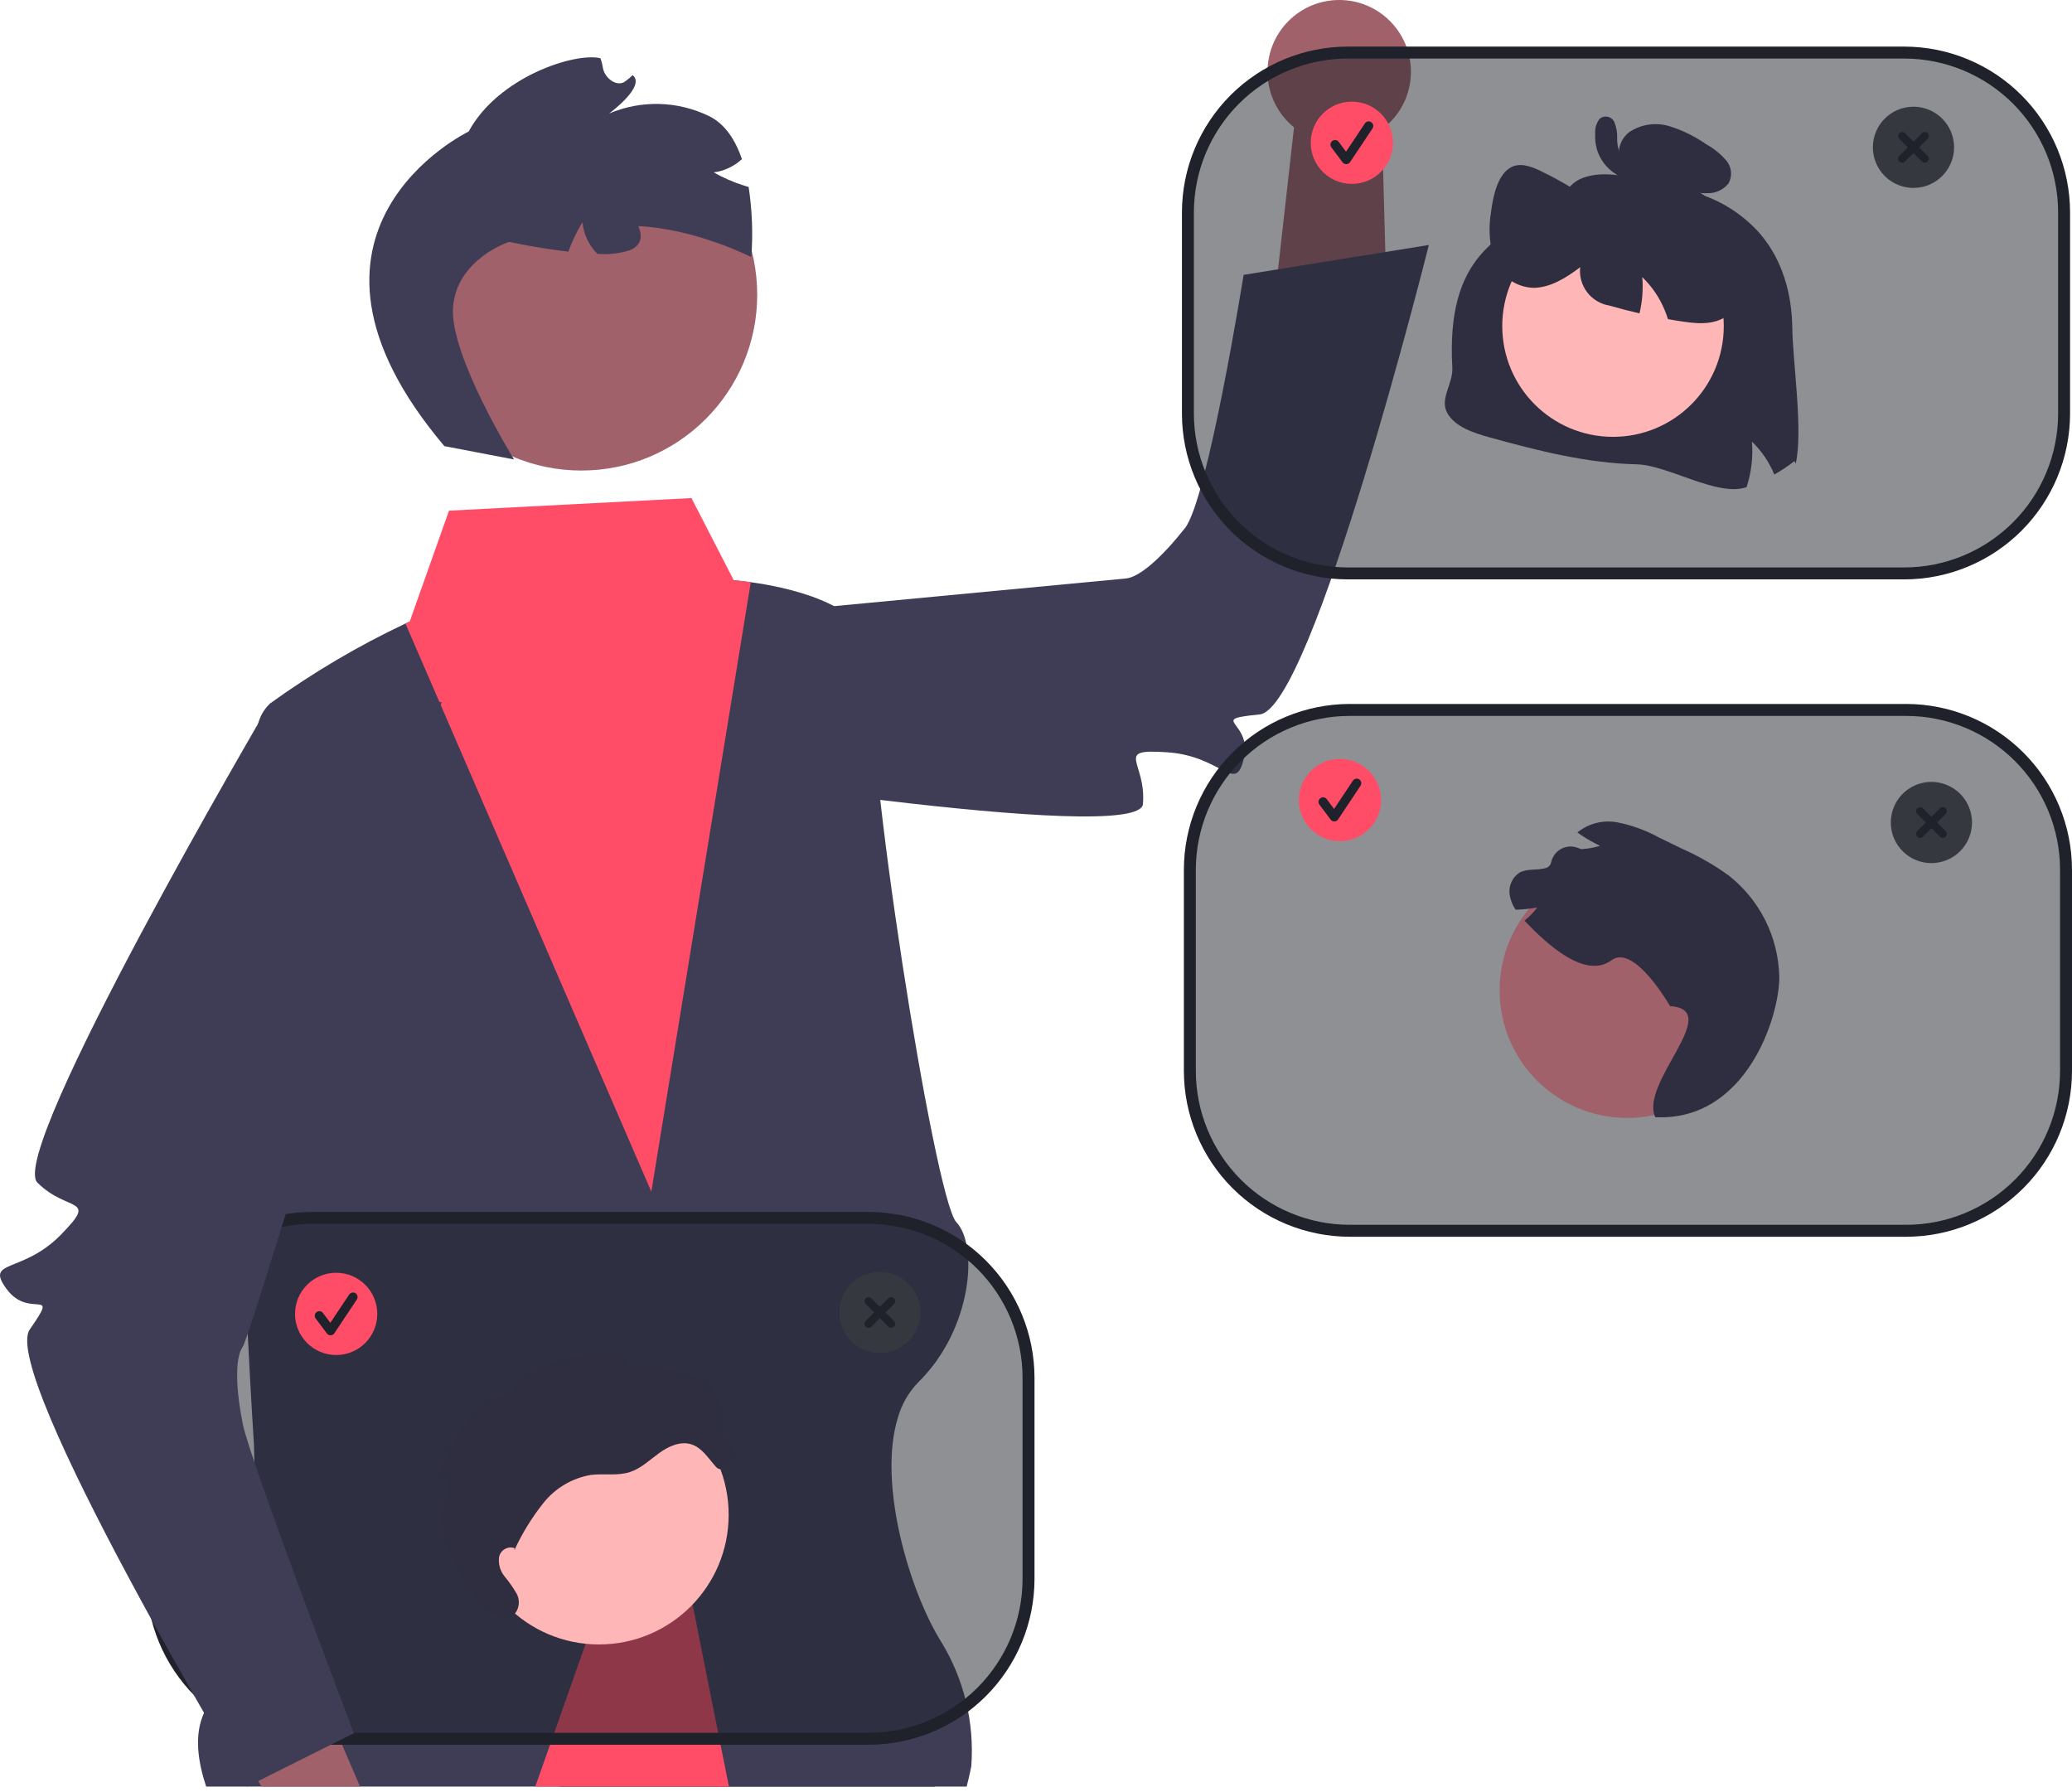 <svg width="340" height="294" viewBox="0 0 340 294" fill="none" xmlns="http://www.w3.org/2000/svg">
<path d="M91.719 293.141L118.45 287.347L149.423 280.627C149.423 280.627 151.1 285.758 153.452 293.141H91.719Z" fill="#2F2E41"/>
<path d="M159.383 289.812C159.383 289.812 159.133 291.151 158.62 293.141H33.827C32.45 288.949 31.837 284.631 33.476 281.065C33.752 280.442 34.1 279.854 34.515 279.313C34.822 278.888 35.165 278.49 35.541 278.124C37.994 275.696 39.495 270.465 40.397 264.508C41.478 256.363 41.926 248.145 41.736 239.93C41.748 239.918 41.748 239.918 41.736 239.918C41.711 237.978 41.66 236.814 41.66 236.814C41.66 236.814 41.185 229.643 40.647 218.806C40.659 218.806 40.647 218.793 40.647 218.793C39.17 189.547 37.168 133.558 42.361 118.716C42.693 117.465 43.364 116.33 44.301 115.437C51.293 110.391 58.732 105.996 66.527 102.309C66.977 102.109 67.215 101.996 67.215 101.996L84.347 101.671L105.621 97.917L120.401 95.214C120.401 95.214 121.49 95.289 123.192 95.526C128.848 96.302 141.287 98.843 143.04 106.201C143.04 106.214 143.052 106.226 143.052 106.239C143.273 107.203 143.312 108.201 143.165 109.18C141.488 121.444 153.326 196.768 156.931 200.535C160.535 204.302 159.584 218.067 150.673 226.815C149.103 228.433 147.96 230.415 147.345 232.584C143.978 243.409 149.259 261.092 154.428 269.364C158.183 275.492 159.916 282.645 159.383 289.812Z" fill="#3F3D56"/>
<path d="M59.082 293.141H42.913L42.362 292.228L34.516 279.313L30.186 272.179L40.397 264.509L45.203 260.905L55.803 285.52L59.082 293.141Z" fill="#A0616A"/>
<path d="M119.614 293.141H87.84L108.126 235.575L118.45 287.347L119.614 293.141Z" fill="#FF4D67"/>
<path opacity="0.5" d="M142.554 199.838H51.22C36.739 199.838 25 211.577 25 226.058V259.078C25 273.559 36.739 285.298 51.22 285.298H142.554C157.035 285.298 168.774 273.559 168.774 259.078V226.058C168.774 211.577 157.035 199.838 142.554 199.838Z" fill="#1F222A"/>
<path d="M142.554 286.278H51.22C44.008 286.27 37.095 283.402 31.995 278.303C26.896 273.203 24.028 266.289 24.02 259.078V226.058C24.028 218.847 26.896 211.933 31.995 206.834C37.095 201.734 44.008 198.866 51.22 198.858H142.554C149.765 198.866 156.679 201.734 161.778 206.834C166.878 211.933 169.746 218.847 169.754 226.058V259.078C169.746 266.289 166.878 273.203 161.778 278.303C156.679 283.402 149.765 286.27 142.554 286.278ZM51.22 200.818C44.528 200.826 38.113 203.488 33.381 208.219C28.649 212.951 25.988 219.367 25.98 226.058V259.078C25.988 265.77 28.649 272.185 33.381 276.917C38.113 281.648 44.528 284.31 51.22 284.318H142.554C149.245 284.31 155.661 281.648 160.393 276.917C165.124 272.185 167.786 265.77 167.793 259.078V226.058C167.786 219.367 165.124 212.951 160.393 208.219C155.661 203.488 149.245 200.826 142.554 200.818H51.22Z" fill="#1F222A"/>
<path d="M98.291 269.823C110.042 269.823 119.568 260.297 119.568 248.546C119.568 236.794 110.042 227.268 98.291 227.268C86.54 227.268 77.014 236.794 77.014 248.546C77.014 260.297 86.54 269.823 98.291 269.823Z" fill="#FFB6B6"/>
<path d="M84.43 254.012C84.165 253.923 83.884 253.892 83.607 253.921C83.329 253.95 83.061 254.038 82.82 254.179C82.579 254.321 82.371 254.512 82.211 254.741C82.05 254.969 81.941 255.229 81.89 255.504C81.819 256.067 81.865 256.639 82.024 257.184C82.182 257.73 82.451 258.237 82.812 258.675C83.539 259.545 84.19 260.475 84.758 261.455C85.036 261.951 85.166 262.516 85.133 263.084C85.1 263.651 84.906 264.197 84.574 264.658C84.211 265.011 83.756 265.254 83.261 265.358C82.766 265.463 82.251 265.424 81.777 265.248C80.833 264.879 79.999 264.276 79.352 263.496C75.284 259.082 71.041 251.756 73.12 246.126C73.293 245.524 73.362 244.897 73.323 244.272C73.363 243.556 73.496 242.477 72.821 242.233C70.938 241.553 76.221 230.546 84.376 228.152C83.979 224.394 103.598 218.988 102.527 223.706C102.334 224.553 104.229 224.093 105.097 224.14C111.753 224.5 119.27 226.173 118.664 233.888C118.429 236.875 119.665 236.186 120.657 239.014C119.112 239.935 118.605 241.956 117.413 240.608C116.221 239.259 115.204 237.57 113.495 237.004C111.677 236.401 109.703 237.303 108.152 238.428C106.601 239.552 105.178 240.95 103.355 241.539C101.31 242.2 99.08 241.74 96.948 242.008C93.905 242.53 91.158 244.144 89.221 246.547C87.312 248.936 85.7 251.548 84.422 254.327" fill="#2F2E41"/>
<path d="M227.535 49.007L227.176 35.911L226.697 18.35L212.696 17.703L210.737 35.152L208.91 51.366L227.535 49.007Z" fill="#A0616A"/>
<path d="M84.137 104.455L103.777 125.533C103.777 125.533 186.995 138.973 187.552 131.916C188.109 124.859 182.627 122.815 191.613 123.442C200.598 124.069 202.758 130.453 204.127 124.347C205.497 118.242 197.962 118.092 206.686 117.227C215.409 116.361 234.463 40.197 234.463 40.197L204.07 45.099C204.07 45.099 198.163 81.924 194.458 86.631C190.754 91.337 187.037 94.714 184.752 94.917C182.467 95.121 84.137 104.455 84.137 104.455Z" fill="#3F3D56"/>
<path opacity="0.5" d="M312.8 116.487H221.466C206.985 116.487 195.246 128.226 195.246 142.707V175.727C195.246 190.208 206.985 201.947 221.466 201.947H312.8C327.281 201.947 339.02 190.208 339.02 175.727V142.707C339.02 128.226 327.281 116.487 312.8 116.487Z" fill="#1F222A"/>
<path d="M312.8 202.928H221.466C214.255 202.919 207.341 200.051 202.242 194.952C197.142 189.852 194.274 182.939 194.266 175.727V142.707C194.274 135.496 197.142 128.582 202.242 123.483C207.341 118.384 214.255 115.515 221.466 115.507H312.8C320.011 115.515 326.925 118.384 332.024 123.483C337.124 128.582 339.992 135.496 340 142.707V175.727C339.992 182.939 337.124 189.852 332.024 194.952C326.925 200.051 320.011 202.919 312.8 202.928V202.928ZM221.466 117.468C214.774 117.475 208.359 120.137 203.627 124.869C198.896 129.6 196.234 136.016 196.226 142.707V175.727C196.234 182.419 198.896 188.834 203.627 193.566C208.359 198.298 214.774 200.959 221.466 200.967H312.8C319.492 200.959 325.907 198.298 330.639 193.566C335.37 188.834 338.032 182.419 338.04 175.727V142.707C338.032 136.016 335.37 129.6 330.639 124.869C325.907 120.137 319.492 117.475 312.8 117.468L221.466 117.468Z" fill="#1F222A"/>
<path d="M267.015 183.429C278.581 183.429 287.956 174.053 287.956 162.488C287.956 150.923 278.581 141.547 267.015 141.547C255.45 141.547 246.074 150.923 246.074 162.488C246.074 174.053 255.45 183.429 267.015 183.429Z" fill="#A0616A"/>
<path d="M271.607 183.31C269.036 177.578 282.966 165.684 274.041 165.081C274.041 165.081 268.173 154.794 264.448 157.552C260.134 160.745 253.848 154.945 250.155 151.065C250.941 150.431 251.646 149.703 252.255 148.897C251.081 149.112 249.892 149.237 248.7 149.269C248.257 148.614 247.947 147.879 247.788 147.104C247.615 146.371 247.67 145.603 247.947 144.902C248.223 144.202 248.707 143.602 249.333 143.185C250.687 142.431 252.416 142.891 253.862 142.35C254.042 142.262 254.199 142.132 254.318 141.97C254.437 141.808 254.515 141.619 254.545 141.421C254.654 140.953 254.864 140.515 255.161 140.138C255.458 139.761 255.834 139.455 256.264 139.24C256.693 139.025 257.164 138.907 257.644 138.896C258.124 138.884 258.6 138.978 259.04 139.171C259.207 139.266 259.396 139.319 259.588 139.324C260.596 139.26 261.593 139.076 262.558 138.776C261.476 138.269 260.433 137.681 259.44 137.017C259.236 136.878 259.032 136.74 258.832 136.593C259.731 135.862 260.777 135.335 261.899 135.046C263.021 134.757 264.193 134.714 265.333 134.92C267.724 135.385 270.028 136.217 272.165 137.387C273.431 138.004 274.695 138.619 275.956 139.234C278.678 140.432 281.265 141.915 283.675 143.658C286.189 145.634 288.236 148.141 289.669 150.999C291.102 153.858 291.886 156.997 291.965 160.194C292.08 166.571 286.624 184.048 271.607 183.31Z" fill="#2F2E41"/>
<path d="M219.871 138.018C223.598 138.018 226.619 134.997 226.619 131.27C226.619 127.543 223.598 124.521 219.871 124.521C216.144 124.521 213.123 127.543 213.123 131.27C213.123 134.997 216.144 138.018 219.871 138.018Z" fill="#FF4D67"/>
<path d="M218.95 134.781C218.834 134.781 218.719 134.754 218.614 134.702C218.51 134.65 218.42 134.574 218.35 134.481L216.509 132.026C216.449 131.948 216.405 131.858 216.38 131.762C216.355 131.666 216.349 131.566 216.363 131.468C216.376 131.37 216.409 131.276 216.46 131.191C216.51 131.105 216.577 131.031 216.656 130.972C216.735 130.912 216.825 130.869 216.921 130.845C217.017 130.82 217.117 130.815 217.215 130.829C217.313 130.844 217.407 130.877 217.492 130.928C217.577 130.979 217.651 131.046 217.71 131.126L218.914 132.731L222.008 128.091C222.118 127.926 222.29 127.811 222.485 127.772C222.68 127.733 222.883 127.773 223.048 127.883C223.214 127.994 223.329 128.165 223.368 128.361C223.407 128.556 223.367 128.758 223.257 128.924L219.575 134.447C219.508 134.547 219.419 134.629 219.313 134.688C219.208 134.746 219.091 134.778 218.971 134.781L218.95 134.781Z" fill="#1F222A"/>
<path d="M66.533 102.309L106.88 195.529L123.198 95.526C121.496 95.289 120.408 95.214 120.408 95.214L113.462 81.723L73.679 83.788L67.222 101.997C67.222 101.997 66.984 102.109 66.533 102.309Z" fill="#FF4D67"/>
<path d="M72.465 115.205L43.682 116.457C43.682 116.457 1.133 189.04 6.139 194.046C11.144 199.052 16.258 196.21 9.947 202.637C3.636 209.063 -2.621 206.56 1.133 211.566C4.887 216.572 9.893 210.939 4.887 218.135C-0.119 225.332 40.553 293.141 40.553 293.141L58.073 284.381C58.073 284.381 41.024 239.581 39.85 233.708C38.676 227.835 38.521 222.815 39.85 220.945C41.179 219.075 72.465 115.205 72.465 115.205Z" fill="#3F3D56"/>
<path d="M55.162 222.333C58.889 222.333 61.91 219.312 61.91 215.585C61.91 211.858 58.889 208.836 55.162 208.836C51.435 208.836 48.414 211.858 48.414 215.585C48.414 219.312 51.435 222.333 55.162 222.333Z" fill="#FF4D67"/>
<path d="M54.241 219.096C54.124 219.096 54.01 219.069 53.905 219.017C53.801 218.965 53.711 218.889 53.641 218.796L51.8 216.341C51.74 216.263 51.696 216.173 51.671 216.077C51.646 215.981 51.64 215.881 51.654 215.783C51.667 215.685 51.7 215.591 51.751 215.506C51.801 215.42 51.868 215.346 51.947 215.286C52.026 215.227 52.116 215.184 52.212 215.16C52.308 215.135 52.408 215.13 52.506 215.144C52.604 215.159 52.698 215.192 52.783 215.243C52.868 215.294 52.942 215.361 53.001 215.441L54.205 217.046L57.298 212.406C57.353 212.324 57.423 212.254 57.505 212.199C57.587 212.144 57.679 212.106 57.776 212.087C57.873 212.067 57.972 212.067 58.069 212.086C58.166 212.105 58.258 212.143 58.34 212.198C58.422 212.253 58.492 212.323 58.547 212.405C58.602 212.487 58.64 212.579 58.659 212.675C58.678 212.772 58.679 212.872 58.66 212.968C58.64 213.065 58.602 213.157 58.548 213.239L54.866 218.762C54.799 218.862 54.709 218.944 54.604 219.003C54.499 219.061 54.382 219.093 54.262 219.096L54.241 219.096Z" fill="#1F222A"/>
<path d="M144.379 222.013C143.062 222.013 141.773 221.623 140.678 220.891C139.582 220.158 138.728 219.118 138.224 217.901C137.72 216.683 137.588 215.343 137.845 214.051C138.102 212.759 138.736 211.572 139.668 210.64C140.6 209.708 141.787 209.074 143.079 208.816C144.372 208.559 145.711 208.691 146.929 209.196C148.146 209.7 149.187 210.554 149.919 211.649C150.651 212.745 151.042 214.033 151.042 215.351C151.042 217.118 150.34 218.813 149.09 220.062C147.841 221.311 146.146 222.013 144.379 222.013V222.013Z" fill="#35383F"/>
<path d="M146.702 216.745L145.308 215.351L146.702 213.956C146.824 213.833 146.892 213.666 146.891 213.493C146.891 213.319 146.822 213.153 146.699 213.03C146.576 212.907 146.41 212.838 146.236 212.837C146.063 212.837 145.896 212.905 145.772 213.027L144.378 214.421L142.984 213.027C142.861 212.904 142.694 212.836 142.52 212.836C142.346 212.836 142.179 212.905 142.056 213.028C141.933 213.151 141.864 213.318 141.864 213.492C141.863 213.666 141.932 213.833 142.055 213.956L143.449 215.351L142.055 216.745C141.993 216.806 141.944 216.878 141.911 216.958C141.877 217.038 141.86 217.124 141.859 217.21C141.859 217.297 141.876 217.383 141.909 217.463C141.942 217.543 141.991 217.616 142.052 217.677C142.113 217.738 142.186 217.787 142.266 217.82C142.346 217.853 142.432 217.87 142.519 217.87C142.605 217.869 142.691 217.852 142.771 217.818C142.851 217.785 142.923 217.736 142.984 217.674L144.378 216.28L145.772 217.674C145.896 217.797 146.063 217.866 146.237 217.865C146.411 217.865 146.578 217.796 146.701 217.673C146.824 217.55 146.893 217.383 146.893 217.209C146.893 217.035 146.825 216.868 146.702 216.745Z" fill="#1F222A"/>
<path d="M316.93 141.62C315.612 141.62 314.324 141.229 313.229 140.497C312.133 139.765 311.279 138.725 310.775 137.507C310.27 136.29 310.139 134.95 310.396 133.658C310.653 132.365 311.287 131.178 312.219 130.247C313.151 129.315 314.338 128.68 315.63 128.423C316.923 128.166 318.262 128.298 319.48 128.802C320.697 129.307 321.738 130.161 322.47 131.256C323.202 132.352 323.592 133.64 323.592 134.958C323.592 136.725 322.891 138.419 321.641 139.669C320.392 140.918 318.697 141.62 316.93 141.62V141.62Z" fill="#35383F"/>
<path d="M319.255 136.352L317.86 134.957L319.255 133.563C319.316 133.502 319.365 133.43 319.399 133.35C319.432 133.27 319.45 133.184 319.45 133.098C319.45 133.011 319.433 132.925 319.4 132.845C319.367 132.765 319.319 132.692 319.257 132.631C319.196 132.57 319.123 132.521 319.043 132.488C318.963 132.455 318.877 132.438 318.791 132.438C318.704 132.439 318.618 132.456 318.538 132.49C318.459 132.523 318.386 132.572 318.325 132.634L316.931 134.028L315.537 132.634C315.414 132.511 315.247 132.442 315.073 132.443C314.899 132.443 314.732 132.512 314.609 132.635C314.486 132.758 314.417 132.925 314.416 133.099C314.416 133.273 314.485 133.44 314.607 133.563L316.002 134.957L314.607 136.352C314.546 136.412 314.497 136.485 314.463 136.565C314.43 136.645 314.412 136.73 314.412 136.817C314.412 136.904 314.429 136.99 314.462 137.07C314.495 137.15 314.543 137.223 314.605 137.284C314.666 137.345 314.739 137.394 314.819 137.427C314.899 137.46 314.985 137.477 315.071 137.476C315.158 137.476 315.244 137.459 315.324 137.425C315.404 137.392 315.476 137.343 315.537 137.281L316.931 135.887L318.325 137.281C318.386 137.342 318.459 137.391 318.538 137.424C318.618 137.458 318.704 137.475 318.79 137.475C318.877 137.475 318.962 137.458 319.042 137.425C319.122 137.392 319.195 137.343 319.256 137.282C319.317 137.221 319.366 137.149 319.399 137.069C319.432 136.989 319.449 136.903 319.448 136.817C319.448 136.73 319.431 136.645 319.398 136.565C319.365 136.485 319.316 136.413 319.255 136.352V136.352Z" fill="#1F222A"/>
<path d="M95.4 77.205C111.335 77.205 124.252 64.287 124.252 48.352C124.252 32.417 111.335 19.499 95.4 19.499C79.465 19.499 66.547 32.417 66.547 48.352C66.547 64.287 79.465 77.205 95.4 77.205Z" fill="#A0616A"/>
<path d="M72.915 73.201L84.353 75.391C84.353 75.391 73.716 58.221 74.341 50.362C74.967 42.503 83.527 39.687 83.527 39.687C83.527 39.687 88.27 40.714 93.263 41.289C93.861 39.605 94.637 37.99 95.578 36.471C95.764 38.432 96.632 40.266 98.031 41.652C99.861 41.809 101.704 41.597 103.45 41.026C105.427 40.126 105.39 38.561 104.739 37.097C114.262 37.56 123.285 42.19 123.285 42.19C123.573 38.348 123.426 34.486 122.847 30.677C122.572 30.602 122.297 30.514 122.021 30.427C120.316 29.887 118.671 29.17 117.116 28.287C118.847 28.057 120.465 27.296 121.746 26.109C120.695 23.031 119.018 20.365 116.377 19.064C113.83 17.818 111.044 17.134 108.209 17.058C105.374 16.983 102.556 17.517 99.946 18.626C99.946 18.626 106.065 14.158 103.813 12.331C103.663 12.481 103.513 12.619 103.35 12.757C103.137 12.932 102.899 13.119 102.674 13.295C101.285 14.421 99.207 12.832 98.932 11.13C98.903 10.915 98.861 10.702 98.807 10.491C98.77 10.316 98.719 10.141 98.669 9.978C98.627 9.834 98.577 9.692 98.519 9.553C94.352 8.552 81.75 12.619 76.907 21.579C76.907 21.579 43.056 37.848 72.915 73.201Z" fill="#3F3D56"/>
<path d="M219.757 23.53C226.255 23.53 231.522 18.262 231.522 11.765C231.522 5.267 226.255 0 219.757 0C213.259 0 207.992 5.267 207.992 11.765C207.992 18.262 213.259 23.53 219.757 23.53Z" fill="#A0616A"/>
<path opacity="0.5" d="M312.482 8.627H221.148C206.667 8.627 194.928 20.366 194.928 34.847V67.867C194.928 82.348 206.667 94.087 221.148 94.087H312.482C326.963 94.087 338.702 82.348 338.702 67.867V34.847C338.702 20.366 326.963 8.627 312.482 8.627Z" fill="#1F222A"/>
<path d="M312.482 95.068H221.148C213.936 95.059 207.022 92.191 201.923 87.092C196.824 81.993 193.955 75.079 193.947 67.867V34.847C193.955 27.636 196.824 20.722 201.923 15.622C207.022 10.523 213.936 7.655 221.148 7.646H312.482C319.694 7.655 326.608 10.523 331.707 15.622C336.806 20.722 339.675 27.636 339.683 34.847V67.867C339.675 75.079 336.806 81.993 331.707 87.092C326.608 92.191 319.694 95.059 312.482 95.068V95.068ZM221.148 9.607C214.456 9.615 208.041 12.277 203.309 17.008C198.577 21.74 195.916 28.155 195.908 34.847V67.867C195.916 74.559 198.577 80.974 203.309 85.706C208.041 90.438 214.456 93.099 221.148 93.107H312.482C319.174 93.099 325.59 90.438 330.321 85.706C335.053 80.974 337.715 74.559 337.722 67.867V34.847C337.715 28.155 335.053 21.74 330.321 17.008C325.59 12.277 319.174 9.615 312.482 9.607H221.148Z" fill="#1F222A"/>
<path d="M294.104 53.81C294.164 59.298 295.911 70.722 294.659 76.097L294.456 75.647C293.416 76.472 292.31 77.212 291.15 77.859C290.314 75.824 289.063 73.986 287.477 72.462C287.686 74.984 287.388 77.523 286.6 79.928C281.915 81.615 273.691 76.3 268.593 76.187C260.392 76 252.401 73.961 244.567 71.802C241.786 71.037 238.727 70.04 237.468 67.731C236.209 65.422 238.463 62.93 238.315 60.325C237.265 41.767 246.104 38.656 254.515 33.697C256.366 32.606 257.274 30.256 259.365 29.342C262.266 28.075 265.722 28.682 268.878 29.319C268.094 29.061 267.39 28.605 266.834 27.996C266.277 27.387 265.886 26.645 265.7 25.841C265.568 25.053 265.657 24.244 265.956 23.503C266.255 22.762 266.752 22.119 267.394 21.643C268.351 21.017 269.434 20.608 270.566 20.446C271.698 20.284 272.852 20.373 273.946 20.706C276.09 21.376 278.117 22.372 279.958 23.659C281.208 24.345 282.325 25.249 283.257 26.328C283.695 26.839 283.968 27.471 284.038 28.141C284.107 28.811 283.971 29.486 283.646 30.076C283.246 30.582 282.737 30.991 282.157 31.273C281.577 31.555 280.94 31.702 280.295 31.703C279.302 31.732 278.308 31.629 277.342 31.396C281.772 32.489 285.765 34.905 288.789 38.322C292.545 42.693 294.036 48.323 294.104 53.81Z" fill="#2F2E41"/>
<path d="M264.684 71.677C274.722 71.677 282.859 63.54 282.859 53.503C282.859 43.465 274.722 35.328 264.684 35.328C254.647 35.328 246.51 43.465 246.51 53.503C246.51 63.54 254.647 71.677 264.684 71.677Z" fill="#FFB6B6"/>
<path d="M284.516 50.759C282.379 53.346 279.201 53.211 276.374 52.798C275.482 52.671 274.59 52.528 273.698 52.364C273.541 51.861 273.361 51.359 273.158 50.872C272.322 48.837 271.071 46.999 269.485 45.474C269.652 47.468 269.498 49.475 269.028 51.419C267.371 51.037 265.722 50.609 264.08 50.137C262.628 49.901 261.321 49.116 260.431 47.944C259.541 46.772 259.135 45.303 259.297 43.84C256.936 45.639 254.365 47.198 251.666 47.228C250.145 47.189 248.676 46.663 247.475 45.728C246.275 44.793 245.405 43.498 244.994 42.033C244.367 39.66 244.258 37.181 244.672 34.762C245.031 31.876 245.841 28.705 247.79 27.543C249.357 26.598 251.164 27.273 252.775 28.037C256.326 29.741 259.692 31.806 262.821 34.2L262.858 34.987C263.668 31.111 266.344 28.12 269.26 27.82C271.224 27.625 273.143 28.532 274.995 29.447C277.415 30.514 279.666 31.931 281.674 33.652C283.944 35.717 285.52 38.432 286.187 41.426C286.885 44.672 286.36 48.525 284.516 50.759Z" fill="#2F2E41"/>
<path d="M266.526 25.536C266.713 25.552 266.255 25.447 266.404 25.509C266.331 25.476 266.261 25.437 266.194 25.392C266.183 25.385 266.035 25.265 266.132 25.349C265.909 25.175 265.742 24.942 265.649 24.676C265.443 24.029 265.347 23.352 265.365 22.673C265.402 21.781 265.25 20.891 264.919 20.062C264.821 19.838 264.671 19.64 264.482 19.484C264.292 19.328 264.069 19.219 263.83 19.166C263.591 19.112 263.343 19.116 263.105 19.177C262.868 19.238 262.648 19.353 262.464 19.515C261.946 20.213 261.695 21.074 261.758 21.941C261.711 22.78 261.8 23.621 262.022 24.432C262.402 25.765 263.162 26.959 264.209 27.868C265.418 28.927 266.936 29.568 268.538 29.695C268.759 29.691 268.973 29.622 269.154 29.497C269.336 29.373 269.478 29.198 269.562 28.995C269.646 28.791 269.669 28.568 269.629 28.351C269.588 28.135 269.486 27.935 269.334 27.776L267.321 25.866C267.11 25.657 266.825 25.54 266.528 25.541C266.231 25.542 265.946 25.661 265.736 25.871C265.526 26.081 265.408 26.365 265.407 26.662C265.406 26.959 265.522 27.244 265.731 27.456L267.743 29.366L268.538 27.446C268.206 27.416 267.879 27.35 267.561 27.247C267.218 27.151 266.889 27.007 266.586 26.819C266.288 26.656 266.01 26.461 265.755 26.238C265.591 26.095 265.435 25.943 265.288 25.784C265.234 25.726 265.181 25.667 265.13 25.607C265.134 25.612 264.918 25.341 265.011 25.465C264.778 25.147 264.576 24.808 264.406 24.452C264.346 24.326 264.297 24.195 264.258 24.061C264.187 23.84 264.129 23.616 264.084 23.389C263.998 22.911 263.973 22.425 264.007 21.941C264.017 21.735 264.037 21.531 264.068 21.328C264.097 21.221 264.118 21.112 264.131 21.002C264.135 20.729 264.094 21.148 263.952 21.211L263.384 21.365C263.292 21.357 263.202 21.329 263.122 21.282C263.042 21.235 262.974 21.171 262.922 21.094C262.898 21 262.905 21.017 262.942 21.144C262.984 21.293 263.017 21.445 263.041 21.599C263.084 21.955 263.109 22.314 263.116 22.673C263.123 23.434 263.212 24.192 263.38 24.934C263.537 25.68 263.926 26.358 264.491 26.869C265.056 27.381 265.769 27.702 266.526 27.785C266.824 27.783 267.109 27.664 267.319 27.453C267.529 27.243 267.649 26.958 267.651 26.661C267.645 26.364 267.525 26.082 267.315 25.872C267.105 25.663 266.823 25.542 266.526 25.536V25.536Z" fill="#2F2E41"/>
<path d="M221.832 30.173C225.559 30.173 228.58 27.152 228.58 23.425C228.58 19.698 225.559 16.677 221.832 16.677C218.105 16.677 215.084 19.698 215.084 23.425C215.084 27.152 218.105 30.173 221.832 30.173Z" fill="#FF4D67"/>
<path d="M220.911 26.937C220.794 26.937 220.68 26.91 220.575 26.858C220.471 26.805 220.38 26.73 220.311 26.637L218.47 24.182C218.41 24.103 218.366 24.013 218.341 23.918C218.316 23.822 218.31 23.722 218.324 23.624C218.337 23.526 218.37 23.431 218.421 23.346C218.471 23.261 218.537 23.186 218.617 23.127C218.696 23.068 218.786 23.024 218.882 23C218.978 22.976 219.078 22.971 219.176 22.985C219.274 22.999 219.368 23.033 219.453 23.084C219.538 23.134 219.612 23.202 219.671 23.281L220.875 24.887L223.968 20.247C224.079 20.081 224.251 19.966 224.446 19.927C224.641 19.888 224.844 19.928 225.009 20.039C225.175 20.149 225.29 20.321 225.329 20.516C225.368 20.711 225.328 20.914 225.218 21.08L221.536 26.603C221.469 26.703 221.379 26.785 221.274 26.843C221.169 26.901 221.052 26.933 220.932 26.937L220.911 26.937Z" fill="#1F222A"/>
<path d="M313.989 30.834C312.671 30.834 311.383 30.444 310.287 29.712C309.192 28.98 308.338 27.939 307.833 26.722C307.329 25.504 307.197 24.165 307.454 22.872C307.711 21.58 308.346 20.393 309.278 19.461C310.209 18.529 311.396 17.895 312.689 17.637C313.981 17.381 315.321 17.512 316.538 18.017C317.756 18.521 318.796 19.375 319.528 20.471C320.26 21.566 320.651 22.854 320.651 24.172C320.651 25.939 319.949 27.634 318.7 28.883C317.45 30.133 315.756 30.834 313.989 30.834Z" fill="#35383F"/>
<path d="M316.313 25.566L314.919 24.172L316.313 22.777C316.375 22.716 316.424 22.644 316.457 22.564C316.491 22.484 316.508 22.398 316.509 22.312C316.509 22.225 316.492 22.139 316.459 22.059C316.426 21.979 316.377 21.906 316.316 21.845C316.255 21.784 316.182 21.735 316.102 21.702C316.022 21.669 315.936 21.652 315.849 21.653C315.763 21.653 315.677 21.67 315.597 21.704C315.517 21.737 315.445 21.786 315.384 21.848L313.99 23.242L312.596 21.848C312.472 21.725 312.305 21.657 312.131 21.657C311.957 21.657 311.79 21.726 311.667 21.849C311.544 21.972 311.475 22.139 311.475 22.313C311.475 22.487 311.543 22.654 311.666 22.777L313.06 24.172L311.666 25.566C311.604 25.627 311.555 25.699 311.522 25.779C311.488 25.859 311.471 25.945 311.471 26.031C311.47 26.118 311.487 26.204 311.52 26.284C311.553 26.364 311.602 26.437 311.663 26.498C311.724 26.559 311.797 26.608 311.877 26.641C311.957 26.674 312.043 26.691 312.13 26.691C312.217 26.69 312.302 26.673 312.382 26.639C312.462 26.606 312.535 26.557 312.596 26.495L313.99 25.101L315.384 26.495C315.445 26.556 315.517 26.605 315.597 26.638C315.677 26.672 315.762 26.689 315.849 26.689C315.935 26.689 316.021 26.672 316.101 26.639C316.181 26.606 316.253 26.558 316.315 26.496C316.376 26.435 316.424 26.363 316.457 26.283C316.49 26.203 316.507 26.117 316.507 26.031C316.507 25.944 316.49 25.859 316.456 25.779C316.423 25.699 316.375 25.627 316.313 25.566V25.566Z" fill="#1F222A"/>
</svg>
